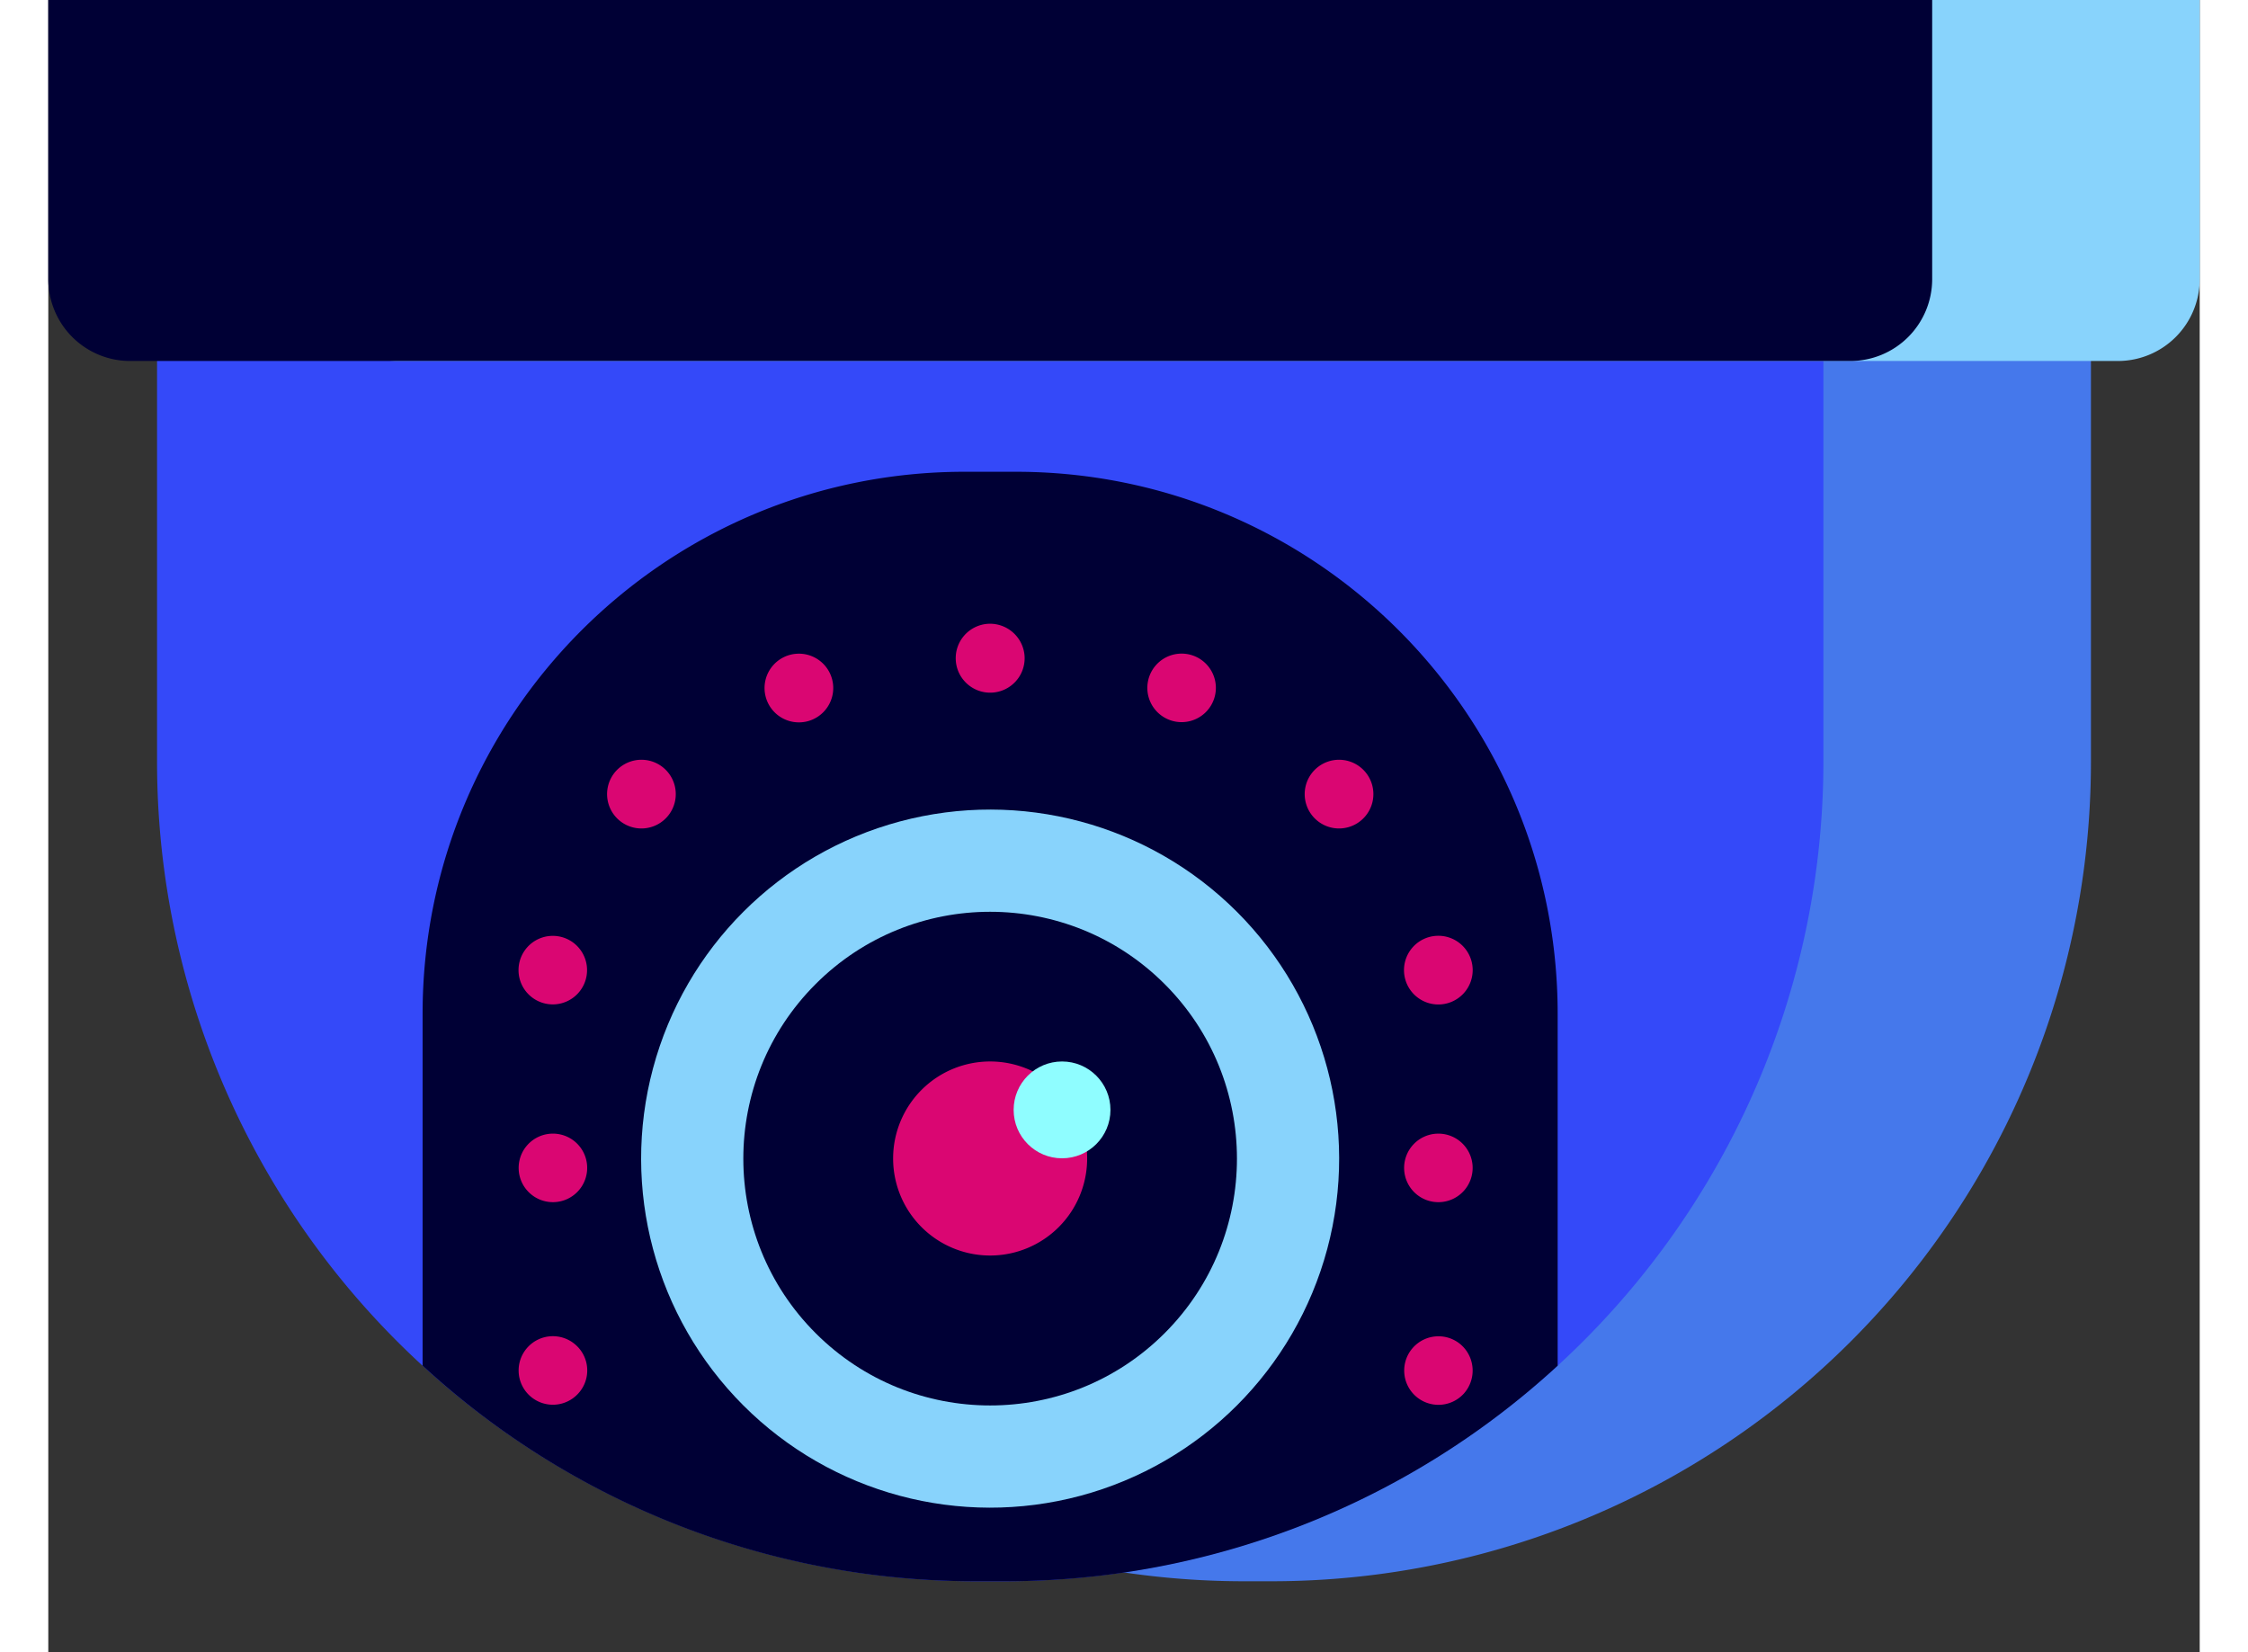 <svg xmlns="http://www.w3.org/2000/svg" width="1080" height="793.7" viewBox="0 0 1080 829.333" style=""><rect x="0" y="0" width="1080" height="829.333" fill="#333333" stroke="none"/><g><g data-name="Слой 2" style="isolation:isolate"><g data-name="Слой 1"><path d="M1025.4 145.7v236.6A411.3 411.3 0 0 1 614 793.7h-13.7a411.3 411.3 0 0 1-411.4-411.4V145.7z" fill="#4578eb"></path><path d="M891.1 145.7v236.6a411.5 411.5 0 0 1-411.4 411.4H466A411.3 411.3 0 0 1 54.6 382.3V145.7z" fill="#3449f9"></path><path d="M134.3 0H1080v140.1a41.1 41.1 0 0 1-41.1 41.1H175.4a41.1 41.1 0 0 1-41.1-41.1V0z" fill="#88d3fc"></path><path d="M0 0h945.7v140.1a41.1 41.1 0 0 1-41.1 41.1H41.1A41.1 41.1 0 0 1 0 140.1V0z" fill="#000035"></path><path d="M757.7 508.9v176.6a409.7 409.7 0 0 1-278 108.2H466a409.9 409.9 0 0 1-278.1-108.2V508.9c0-150.3 121.8-272.1 272.1-272.1h25.7c150.2 0 272 121.8 272 272.1z" fill="#000035"></path><g fill="#da0672"><path d="M490.1 329.5a17.3 17.3 0 1 1-18.1-16.4 17.4 17.4 0 0 1 18.1 16.4z"></path><path d="M698.7 603.4a17.2 17.2 0 1 1 16.3-18 17.2 17.2 0 0 1-16.3 18z"></path><path d="M710.6 498.5a17.2 17.2 0 1 1-25.6-23.1 17.2 17.2 0 0 1 25.6 23.1z"></path><path d="M710.6 699.5a17.2 17.2 0 1 1-1.3-24.4 17.3 17.3 0 0 1 1.3 24.4z"></path><path d="M254.1 603.4a17.2 17.2 0 1 1 16.4-18 17.2 17.2 0 0 1-16.4 18z"></path><path d="M266 498.5a17.2 17.2 0 1 1-1.2-24.3 17.2 17.2 0 0 1 1.2 24.3z"></path><path d="M266 699.5a17.2 17.2 0 1 1-1.2-24.4 17.1 17.1 0 0 1 1.2 24.4z"></path><path d="M586.1 344.5a17.2 17.2 0 1 1-18.1-16.4 17.2 17.2 0 0 1 18.1 16.4z"></path><path d="M389.6 356.9a17.2 17.2 0 1 1-25.6-23.1 17.2 17.2 0 0 1 25.6 23.1z"></path><g><path d="M636.4 411.4a17.2 17.2 0 1 1 23.1-25.6 17.2 17.2 0 0 1-23.1 25.6z"></path><path d="M286.2 411.4a17.2 17.2 0 1 1 23.1-25.6 17.2 17.2 0 0 1-23.1 25.6z"></path></g></g><g><circle cx="472.8" cy="581.5" r="175.2" transform="rotate(-45 472.877 581.528)" fill="#88d3fc"></circle><circle cx="472.8" cy="581.5" r="123.9" transform="rotate(-45 472.877 581.528)" fill="#000035"></circle><path d="M521.5 581.5a48.7 48.7 0 1 1-48.7-48.7 48.7 48.7 0 0 1 48.7 48.7z" fill="#da0672"></path><circle cx="508.9" cy="557.1" r="24.3" fill="#8ffdff" style="mix-blend-mode:screen"></circle></g></g></g></g></svg>
